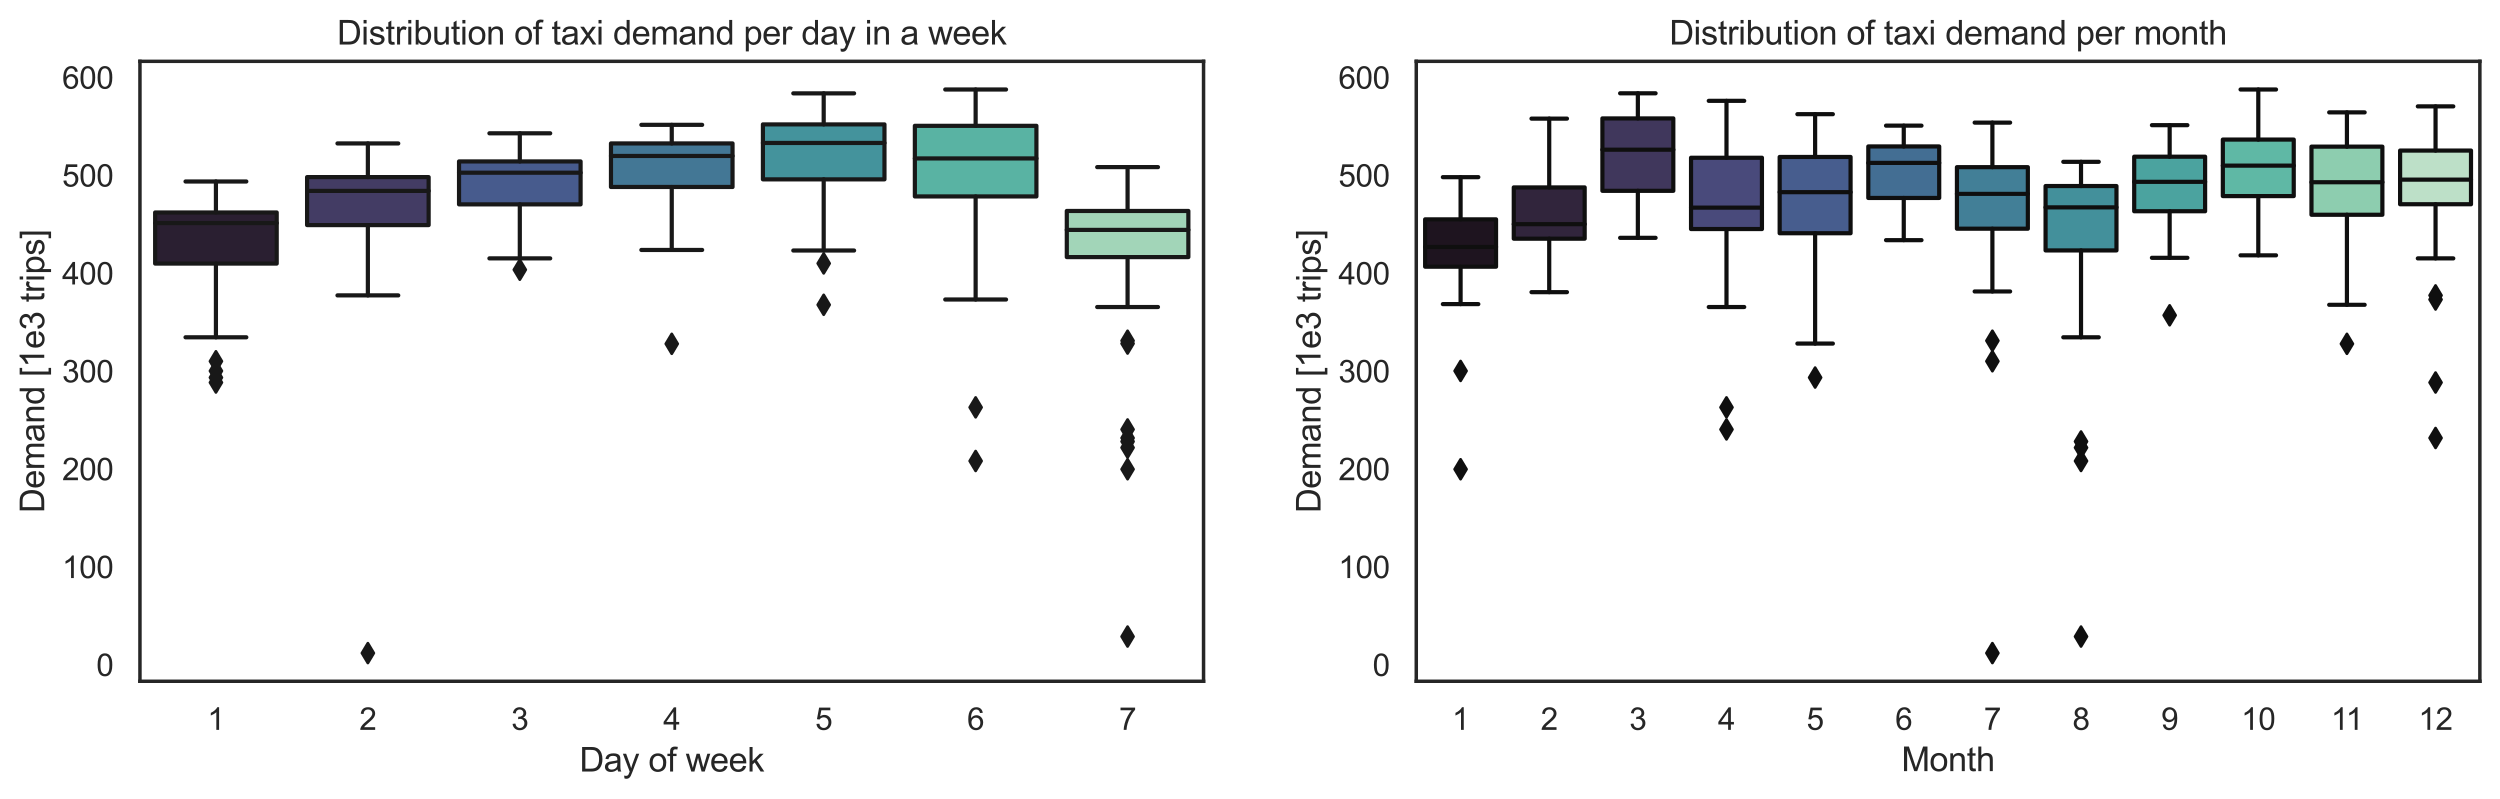 <?xml version="1.0" encoding="utf-8" standalone="no"?>
<!DOCTYPE svg PUBLIC "-//W3C//DTD SVG 1.1//EN"
  "http://www.w3.org/Graphics/SVG/1.1/DTD/svg11.dtd">
<svg xmlns:xlink="http://www.w3.org/1999/xlink" width="894.261pt" height="285.717pt" viewBox="0 0 894.261 285.717" xmlns="http://www.w3.org/2000/svg" version="1.1">
 <defs>
  <style type="text/css">*{stroke-linejoin: round; stroke-linecap: butt}</style>
 </defs>
 <g id="figure_1">
  <g id="patch_1">
   <path d="M 0 285.717 
L 894.261 285.717 
L 894.261 0 
L 0 0 
z
" style="fill: #ffffff"/>
  </g>
  <g id="axes_1">
   <g id="patch_2">
    <path d="M 50.061 243.696 
L 430.516 243.696 
L 430.516 21.936 
L 50.061 21.936 
z
" style="fill: #ffffff"/>
   </g>
   <g id="matplotlib.axis_1">
    <g id="xtick_1">
     <g id="text_1">
      <!-- 1 -->
      <g style="fill: #262626" transform="translate(74.178 261.069) scale(0.11 -0.11)">
       <defs>
        <path id="ArialMT-31" d="M 2384 0 
L 1822 0 
L 1822 3584 
Q 1619 3391 1289 3197 
Q 959 3003 697 2906 
L 697 3450 
Q 1169 3672 1522 3987 
Q 1875 4303 2022 4600 
L 2384 4600 
L 2384 0 
z
" transform="scale(0.016)"/>
       </defs>
       <use xlink:href="#ArialMT-31"/>
      </g>
     </g>
    </g>
    <g id="xtick_2">
     <g id="text_2">
      <!-- 2 -->
      <g style="fill: #262626" transform="translate(128.529 261.069) scale(0.11 -0.11)">
       <defs>
        <path id="ArialMT-32" d="M 3222 541 
L 3222 0 
L 194 0 
Q 188 203 259 391 
Q 375 700 629 1000 
Q 884 1300 1366 1694 
Q 2113 2306 2375 2664 
Q 2638 3022 2638 3341 
Q 2638 3675 2398 3904 
Q 2159 4134 1775 4134 
Q 1369 4134 1125 3890 
Q 881 3647 878 3216 
L 300 3275 
Q 359 3922 746 4261 
Q 1134 4600 1788 4600 
Q 2447 4600 2831 4234 
Q 3216 3869 3216 3328 
Q 3216 3053 3103 2787 
Q 2991 2522 2730 2228 
Q 2469 1934 1863 1422 
Q 1356 997 1212 845 
Q 1069 694 975 541 
L 3222 541 
z
" transform="scale(0.016)"/>
       </defs>
       <use xlink:href="#ArialMT-32"/>
      </g>
     </g>
    </g>
    <g id="xtick_3">
     <g id="text_3">
      <!-- 3 -->
      <g style="fill: #262626" transform="translate(182.879 261.069) scale(0.11 -0.11)">
       <defs>
        <path id="ArialMT-33" d="M 269 1209 
L 831 1284 
Q 928 806 1161 595 
Q 1394 384 1728 384 
Q 2125 384 2398 659 
Q 2672 934 2672 1341 
Q 2672 1728 2419 1979 
Q 2166 2231 1775 2231 
Q 1616 2231 1378 2169 
L 1441 2663 
Q 1497 2656 1531 2656 
Q 1891 2656 2178 2843 
Q 2466 3031 2466 3422 
Q 2466 3731 2256 3934 
Q 2047 4138 1716 4138 
Q 1388 4138 1169 3931 
Q 950 3725 888 3313 
L 325 3413 
Q 428 3978 793 4289 
Q 1159 4600 1703 4600 
Q 2078 4600 2393 4439 
Q 2709 4278 2876 4000 
Q 3044 3722 3044 3409 
Q 3044 3113 2884 2869 
Q 2725 2625 2413 2481 
Q 2819 2388 3044 2092 
Q 3269 1797 3269 1353 
Q 3269 753 2831 336 
Q 2394 -81 1725 -81 
Q 1122 -81 723 278 
Q 325 638 269 1209 
z
" transform="scale(0.016)"/>
       </defs>
       <use xlink:href="#ArialMT-33"/>
      </g>
     </g>
    </g>
    <g id="xtick_4">
     <g id="text_4">
      <!-- 4 -->
      <g style="fill: #262626" transform="translate(237.23 261.069) scale(0.11 -0.11)">
       <defs>
        <path id="ArialMT-34" d="M 2069 0 
L 2069 1097 
L 81 1097 
L 81 1613 
L 2172 4581 
L 2631 4581 
L 2631 1613 
L 3250 1613 
L 3250 1097 
L 2631 1097 
L 2631 0 
L 2069 0 
z
M 2069 1613 
L 2069 3678 
L 634 1613 
L 2069 1613 
z
" transform="scale(0.016)"/>
       </defs>
       <use xlink:href="#ArialMT-34"/>
      </g>
     </g>
    </g>
    <g id="xtick_5">
     <g id="text_5">
      <!-- 5 -->
      <g style="fill: #262626" transform="translate(291.58 261.069) scale(0.11 -0.11)">
       <defs>
        <path id="ArialMT-35" d="M 266 1200 
L 856 1250 
Q 922 819 1161 601 
Q 1400 384 1738 384 
Q 2144 384 2425 690 
Q 2706 997 2706 1503 
Q 2706 1984 2436 2262 
Q 2166 2541 1728 2541 
Q 1456 2541 1237 2417 
Q 1019 2294 894 2097 
L 366 2166 
L 809 4519 
L 3088 4519 
L 3088 3981 
L 1259 3981 
L 1013 2750 
Q 1425 3038 1878 3038 
Q 2478 3038 2890 2622 
Q 3303 2206 3303 1553 
Q 3303 931 2941 478 
Q 2500 -78 1738 -78 
Q 1113 -78 717 272 
Q 322 622 266 1200 
z
" transform="scale(0.016)"/>
       </defs>
       <use xlink:href="#ArialMT-35"/>
      </g>
     </g>
    </g>
    <g id="xtick_6">
     <g id="text_6">
      <!-- 6 -->
      <g style="fill: #262626" transform="translate(345.931 261.069) scale(0.11 -0.11)">
       <defs>
        <path id="ArialMT-36" d="M 3184 3459 
L 2625 3416 
Q 2550 3747 2413 3897 
Q 2184 4138 1850 4138 
Q 1581 4138 1378 3988 
Q 1113 3794 959 3422 
Q 806 3050 800 2363 
Q 1003 2672 1297 2822 
Q 1591 2972 1913 2972 
Q 2475 2972 2870 2558 
Q 3266 2144 3266 1488 
Q 3266 1056 3080 686 
Q 2894 316 2569 119 
Q 2244 -78 1831 -78 
Q 1128 -78 684 439 
Q 241 956 241 2144 
Q 241 3472 731 4075 
Q 1159 4600 1884 4600 
Q 2425 4600 2770 4297 
Q 3116 3994 3184 3459 
z
M 888 1484 
Q 888 1194 1011 928 
Q 1134 663 1356 523 
Q 1578 384 1822 384 
Q 2178 384 2434 671 
Q 2691 959 2691 1453 
Q 2691 1928 2437 2201 
Q 2184 2475 1800 2475 
Q 1419 2475 1153 2201 
Q 888 1928 888 1484 
z
" transform="scale(0.016)"/>
       </defs>
       <use xlink:href="#ArialMT-36"/>
      </g>
     </g>
    </g>
    <g id="xtick_7">
     <g id="text_7">
      <!-- 7 -->
      <g style="fill: #262626" transform="translate(400.282 261.069) scale(0.11 -0.11)">
       <defs>
        <path id="ArialMT-37" d="M 303 3981 
L 303 4522 
L 3269 4522 
L 3269 4084 
Q 2831 3619 2401 2847 
Q 1972 2075 1738 1259 
Q 1569 684 1522 0 
L 944 0 
Q 953 541 1156 1306 
Q 1359 2072 1739 2783 
Q 2119 3494 2547 3981 
L 303 3981 
z
" transform="scale(0.016)"/>
       </defs>
       <use xlink:href="#ArialMT-37"/>
      </g>
     </g>
    </g>
    <g id="text_8">
     <!-- Day of week -->
     <g style="fill: #262626" transform="translate(207.275 275.991) scale(0.12 -0.12)">
      <defs>
       <path id="ArialMT-44" d="M 494 0 
L 494 4581 
L 2072 4581 
Q 2606 4581 2888 4516 
Q 3281 4425 3559 4188 
Q 3922 3881 4101 3404 
Q 4281 2928 4281 2316 
Q 4281 1794 4159 1391 
Q 4038 988 3847 723 
Q 3656 459 3429 307 
Q 3203 156 2883 78 
Q 2563 0 2147 0 
L 494 0 
z
M 1100 541 
L 2078 541 
Q 2531 541 2789 625 
Q 3047 709 3200 863 
Q 3416 1078 3536 1442 
Q 3656 1806 3656 2325 
Q 3656 3044 3420 3430 
Q 3184 3816 2847 3947 
Q 2603 4041 2063 4041 
L 1100 4041 
L 1100 541 
z
" transform="scale(0.016)"/>
       <path id="ArialMT-61" d="M 2588 409 
Q 2275 144 1986 34 
Q 1697 -75 1366 -75 
Q 819 -75 525 192 
Q 231 459 231 875 
Q 231 1119 342 1320 
Q 453 1522 633 1644 
Q 813 1766 1038 1828 
Q 1203 1872 1538 1913 
Q 2219 1994 2541 2106 
Q 2544 2222 2544 2253 
Q 2544 2597 2384 2738 
Q 2169 2928 1744 2928 
Q 1347 2928 1158 2789 
Q 969 2650 878 2297 
L 328 2372 
Q 403 2725 575 2942 
Q 747 3159 1072 3276 
Q 1397 3394 1825 3394 
Q 2250 3394 2515 3294 
Q 2781 3194 2906 3042 
Q 3031 2891 3081 2659 
Q 3109 2516 3109 2141 
L 3109 1391 
Q 3109 606 3145 398 
Q 3181 191 3288 0 
L 2700 0 
Q 2613 175 2588 409 
z
M 2541 1666 
Q 2234 1541 1622 1453 
Q 1275 1403 1131 1340 
Q 988 1278 909 1158 
Q 831 1038 831 891 
Q 831 666 1001 516 
Q 1172 366 1500 366 
Q 1825 366 2078 508 
Q 2331 650 2450 897 
Q 2541 1088 2541 1459 
L 2541 1666 
z
" transform="scale(0.016)"/>
       <path id="ArialMT-79" d="M 397 -1278 
L 334 -750 
Q 519 -800 656 -800 
Q 844 -800 956 -737 
Q 1069 -675 1141 -563 
Q 1194 -478 1313 -144 
Q 1328 -97 1363 -6 
L 103 3319 
L 709 3319 
L 1400 1397 
Q 1534 1031 1641 628 
Q 1738 1016 1872 1384 
L 2581 3319 
L 3144 3319 
L 1881 -56 
Q 1678 -603 1566 -809 
Q 1416 -1088 1222 -1217 
Q 1028 -1347 759 -1347 
Q 597 -1347 397 -1278 
z
" transform="scale(0.016)"/>
       <path id="ArialMT-20" transform="scale(0.016)"/>
       <path id="ArialMT-6f" d="M 213 1659 
Q 213 2581 725 3025 
Q 1153 3394 1769 3394 
Q 2453 3394 2887 2945 
Q 3322 2497 3322 1706 
Q 3322 1066 3130 698 
Q 2938 331 2570 128 
Q 2203 -75 1769 -75 
Q 1072 -75 642 372 
Q 213 819 213 1659 
z
M 791 1659 
Q 791 1022 1069 705 
Q 1347 388 1769 388 
Q 2188 388 2466 706 
Q 2744 1025 2744 1678 
Q 2744 2294 2464 2611 
Q 2184 2928 1769 2928 
Q 1347 2928 1069 2612 
Q 791 2297 791 1659 
z
" transform="scale(0.016)"/>
       <path id="ArialMT-66" d="M 556 0 
L 556 2881 
L 59 2881 
L 59 3319 
L 556 3319 
L 556 3672 
Q 556 4006 616 4169 
Q 697 4388 901 4523 
Q 1106 4659 1475 4659 
Q 1713 4659 2000 4603 
L 1916 4113 
Q 1741 4144 1584 4144 
Q 1328 4144 1222 4034 
Q 1116 3925 1116 3625 
L 1116 3319 
L 1763 3319 
L 1763 2881 
L 1116 2881 
L 1116 0 
L 556 0 
z
" transform="scale(0.016)"/>
       <path id="ArialMT-77" d="M 1034 0 
L 19 3319 
L 600 3319 
L 1128 1403 
L 1325 691 
Q 1338 744 1497 1375 
L 2025 3319 
L 2603 3319 
L 3100 1394 
L 3266 759 
L 3456 1400 
L 4025 3319 
L 4572 3319 
L 3534 0 
L 2950 0 
L 2422 1988 
L 2294 2553 
L 1622 0 
L 1034 0 
z
" transform="scale(0.016)"/>
       <path id="ArialMT-65" d="M 2694 1069 
L 3275 997 
Q 3138 488 2766 206 
Q 2394 -75 1816 -75 
Q 1088 -75 661 373 
Q 234 822 234 1631 
Q 234 2469 665 2931 
Q 1097 3394 1784 3394 
Q 2450 3394 2872 2941 
Q 3294 2488 3294 1666 
Q 3294 1616 3291 1516 
L 816 1516 
Q 847 969 1125 678 
Q 1403 388 1819 388 
Q 2128 388 2347 550 
Q 2566 713 2694 1069 
z
M 847 1978 
L 2700 1978 
Q 2663 2397 2488 2606 
Q 2219 2931 1791 2931 
Q 1403 2931 1139 2672 
Q 875 2413 847 1978 
z
" transform="scale(0.016)"/>
       <path id="ArialMT-6b" d="M 425 0 
L 425 4581 
L 988 4581 
L 988 1969 
L 2319 3319 
L 3047 3319 
L 1778 2088 
L 3175 0 
L 2481 0 
L 1384 1697 
L 988 1316 
L 988 0 
L 425 0 
z
" transform="scale(0.016)"/>
      </defs>
      <use xlink:href="#ArialMT-44"/>
      <use xlink:href="#ArialMT-61" x="72.217"/>
      <use xlink:href="#ArialMT-79" x="127.832"/>
      <use xlink:href="#ArialMT-20" x="177.832"/>
      <use xlink:href="#ArialMT-6f" x="205.615"/>
      <use xlink:href="#ArialMT-66" x="261.23"/>
      <use xlink:href="#ArialMT-20" x="289.014"/>
      <use xlink:href="#ArialMT-77" x="316.797"/>
      <use xlink:href="#ArialMT-65" x="389.014"/>
      <use xlink:href="#ArialMT-65" x="444.629"/>
      <use xlink:href="#ArialMT-6b" x="500.244"/>
     </g>
    </g>
   </g>
   <g id="matplotlib.axis_2">
    <g id="ytick_1">
     <g id="text_9">
      <!-- 0 -->
      <g style="fill: #262626" transform="translate(34.444 241.8) scale(0.11 -0.11)">
       <defs>
        <path id="ArialMT-30" d="M 266 2259 
Q 266 3072 433 3567 
Q 600 4063 929 4331 
Q 1259 4600 1759 4600 
Q 2128 4600 2406 4451 
Q 2684 4303 2865 4023 
Q 3047 3744 3150 3342 
Q 3253 2941 3253 2259 
Q 3253 1453 3087 958 
Q 2922 463 2592 192 
Q 2263 -78 1759 -78 
Q 1097 -78 719 397 
Q 266 969 266 2259 
z
M 844 2259 
Q 844 1131 1108 757 
Q 1372 384 1759 384 
Q 2147 384 2411 759 
Q 2675 1134 2675 2259 
Q 2675 3391 2411 3762 
Q 2147 4134 1753 4134 
Q 1366 4134 1134 3806 
Q 844 3388 844 2259 
z
" transform="scale(0.016)"/>
       </defs>
       <use xlink:href="#ArialMT-30"/>
      </g>
     </g>
    </g>
    <g id="ytick_2">
     <g id="text_10">
      <!-- 100 -->
      <g style="fill: #262626" transform="translate(22.21 206.787) scale(0.11 -0.11)">
       <use xlink:href="#ArialMT-31"/>
       <use xlink:href="#ArialMT-30" x="55.615"/>
       <use xlink:href="#ArialMT-30" x="111.23"/>
      </g>
     </g>
    </g>
    <g id="ytick_3">
     <g id="text_11">
      <!-- 200 -->
      <g style="fill: #262626" transform="translate(22.21 171.774) scale(0.11 -0.11)">
       <use xlink:href="#ArialMT-32"/>
       <use xlink:href="#ArialMT-30" x="55.615"/>
       <use xlink:href="#ArialMT-30" x="111.23"/>
      </g>
     </g>
    </g>
    <g id="ytick_4">
     <g id="text_12">
      <!-- 300 -->
      <g style="fill: #262626" transform="translate(22.21 136.761) scale(0.11 -0.11)">
       <use xlink:href="#ArialMT-33"/>
       <use xlink:href="#ArialMT-30" x="55.615"/>
       <use xlink:href="#ArialMT-30" x="111.23"/>
      </g>
     </g>
    </g>
    <g id="ytick_5">
     <g id="text_13">
      <!-- 400 -->
      <g style="fill: #262626" transform="translate(22.21 101.748) scale(0.11 -0.11)">
       <use xlink:href="#ArialMT-34"/>
       <use xlink:href="#ArialMT-30" x="55.615"/>
       <use xlink:href="#ArialMT-30" x="111.23"/>
      </g>
     </g>
    </g>
    <g id="ytick_6">
     <g id="text_14">
      <!-- 500 -->
      <g style="fill: #262626" transform="translate(22.21 66.735) scale(0.11 -0.11)">
       <use xlink:href="#ArialMT-35"/>
       <use xlink:href="#ArialMT-30" x="55.615"/>
       <use xlink:href="#ArialMT-30" x="111.23"/>
      </g>
     </g>
    </g>
    <g id="ytick_7">
     <g id="text_15">
      <!-- 600 -->
      <g style="fill: #262626" transform="translate(22.21 31.722) scale(0.11 -0.11)">
       <use xlink:href="#ArialMT-36"/>
       <use xlink:href="#ArialMT-30" x="55.615"/>
       <use xlink:href="#ArialMT-30" x="111.23"/>
      </g>
     </g>
    </g>
    <g id="text_16">
     <!-- Demand [1e3 trips] -->
     <g style="fill: #262626" transform="translate(15.825 183.504) rotate(-90) scale(0.12 -0.12)">
      <defs>
       <path id="ArialMT-6d" d="M 422 0 
L 422 3319 
L 925 3319 
L 925 2853 
Q 1081 3097 1340 3245 
Q 1600 3394 1931 3394 
Q 2300 3394 2536 3241 
Q 2772 3088 2869 2813 
Q 3263 3394 3894 3394 
Q 4388 3394 4653 3120 
Q 4919 2847 4919 2278 
L 4919 0 
L 4359 0 
L 4359 2091 
Q 4359 2428 4304 2576 
Q 4250 2725 4106 2815 
Q 3963 2906 3769 2906 
Q 3419 2906 3187 2673 
Q 2956 2441 2956 1928 
L 2956 0 
L 2394 0 
L 2394 2156 
Q 2394 2531 2256 2718 
Q 2119 2906 1806 2906 
Q 1569 2906 1367 2781 
Q 1166 2656 1075 2415 
Q 984 2175 984 1722 
L 984 0 
L 422 0 
z
" transform="scale(0.016)"/>
       <path id="ArialMT-6e" d="M 422 0 
L 422 3319 
L 928 3319 
L 928 2847 
Q 1294 3394 1984 3394 
Q 2284 3394 2536 3286 
Q 2788 3178 2913 3003 
Q 3038 2828 3088 2588 
Q 3119 2431 3119 2041 
L 3119 0 
L 2556 0 
L 2556 2019 
Q 2556 2363 2490 2533 
Q 2425 2703 2258 2804 
Q 2091 2906 1866 2906 
Q 1506 2906 1245 2678 
Q 984 2450 984 1813 
L 984 0 
L 422 0 
z
" transform="scale(0.016)"/>
       <path id="ArialMT-64" d="M 2575 0 
L 2575 419 
Q 2259 -75 1647 -75 
Q 1250 -75 917 144 
Q 584 363 401 755 
Q 219 1147 219 1656 
Q 219 2153 384 2558 
Q 550 2963 881 3178 
Q 1213 3394 1622 3394 
Q 1922 3394 2156 3267 
Q 2391 3141 2538 2938 
L 2538 4581 
L 3097 4581 
L 3097 0 
L 2575 0 
z
M 797 1656 
Q 797 1019 1065 703 
Q 1334 388 1700 388 
Q 2069 388 2326 689 
Q 2584 991 2584 1609 
Q 2584 2291 2321 2609 
Q 2059 2928 1675 2928 
Q 1300 2928 1048 2622 
Q 797 2316 797 1656 
z
" transform="scale(0.016)"/>
       <path id="ArialMT-5b" d="M 434 -1272 
L 434 4581 
L 1675 4581 
L 1675 4116 
L 997 4116 
L 997 -806 
L 1675 -806 
L 1675 -1272 
L 434 -1272 
z
" transform="scale(0.016)"/>
       <path id="ArialMT-74" d="M 1650 503 
L 1731 6 
Q 1494 -44 1306 -44 
Q 1000 -44 831 53 
Q 663 150 594 308 
Q 525 466 525 972 
L 525 2881 
L 113 2881 
L 113 3319 
L 525 3319 
L 525 4141 
L 1084 4478 
L 1084 3319 
L 1650 3319 
L 1650 2881 
L 1084 2881 
L 1084 941 
Q 1084 700 1114 631 
Q 1144 563 1211 522 
Q 1278 481 1403 481 
Q 1497 481 1650 503 
z
" transform="scale(0.016)"/>
       <path id="ArialMT-72" d="M 416 0 
L 416 3319 
L 922 3319 
L 922 2816 
Q 1116 3169 1280 3281 
Q 1444 3394 1641 3394 
Q 1925 3394 2219 3213 
L 2025 2691 
Q 1819 2813 1613 2813 
Q 1428 2813 1281 2702 
Q 1134 2591 1072 2394 
Q 978 2094 978 1738 
L 978 0 
L 416 0 
z
" transform="scale(0.016)"/>
       <path id="ArialMT-69" d="M 425 3934 
L 425 4581 
L 988 4581 
L 988 3934 
L 425 3934 
z
M 425 0 
L 425 3319 
L 988 3319 
L 988 0 
L 425 0 
z
" transform="scale(0.016)"/>
       <path id="ArialMT-70" d="M 422 -1272 
L 422 3319 
L 934 3319 
L 934 2888 
Q 1116 3141 1344 3267 
Q 1572 3394 1897 3394 
Q 2322 3394 2647 3175 
Q 2972 2956 3137 2557 
Q 3303 2159 3303 1684 
Q 3303 1175 3120 767 
Q 2938 359 2589 142 
Q 2241 -75 1856 -75 
Q 1575 -75 1351 44 
Q 1128 163 984 344 
L 984 -1272 
L 422 -1272 
z
M 931 1641 
Q 931 1000 1190 694 
Q 1450 388 1819 388 
Q 2194 388 2461 705 
Q 2728 1022 2728 1688 
Q 2728 2322 2467 2637 
Q 2206 2953 1844 2953 
Q 1484 2953 1207 2617 
Q 931 2281 931 1641 
z
" transform="scale(0.016)"/>
       <path id="ArialMT-73" d="M 197 991 
L 753 1078 
Q 800 744 1014 566 
Q 1228 388 1613 388 
Q 2000 388 2187 545 
Q 2375 703 2375 916 
Q 2375 1106 2209 1216 
Q 2094 1291 1634 1406 
Q 1016 1563 777 1677 
Q 538 1791 414 1992 
Q 291 2194 291 2438 
Q 291 2659 392 2848 
Q 494 3038 669 3163 
Q 800 3259 1026 3326 
Q 1253 3394 1513 3394 
Q 1903 3394 2198 3281 
Q 2494 3169 2634 2976 
Q 2775 2784 2828 2463 
L 2278 2388 
Q 2241 2644 2061 2787 
Q 1881 2931 1553 2931 
Q 1166 2931 1000 2803 
Q 834 2675 834 2503 
Q 834 2394 903 2306 
Q 972 2216 1119 2156 
Q 1203 2125 1616 2013 
Q 2213 1853 2448 1751 
Q 2684 1650 2818 1456 
Q 2953 1263 2953 975 
Q 2953 694 2789 445 
Q 2625 197 2315 61 
Q 2006 -75 1616 -75 
Q 969 -75 630 194 
Q 291 463 197 991 
z
" transform="scale(0.016)"/>
       <path id="ArialMT-5d" d="M 1363 -1272 
L 122 -1272 
L 122 -806 
L 800 -806 
L 800 4116 
L 122 4116 
L 122 4581 
L 1363 4581 
L 1363 -1272 
z
" transform="scale(0.016)"/>
      </defs>
      <use xlink:href="#ArialMT-44"/>
      <use xlink:href="#ArialMT-65" x="72.217"/>
      <use xlink:href="#ArialMT-6d" x="127.832"/>
      <use xlink:href="#ArialMT-61" x="211.133"/>
      <use xlink:href="#ArialMT-6e" x="266.748"/>
      <use xlink:href="#ArialMT-64" x="322.363"/>
      <use xlink:href="#ArialMT-20" x="377.979"/>
      <use xlink:href="#ArialMT-5b" x="405.762"/>
      <use xlink:href="#ArialMT-31" x="433.545"/>
      <use xlink:href="#ArialMT-65" x="489.16"/>
      <use xlink:href="#ArialMT-33" x="544.775"/>
      <use xlink:href="#ArialMT-20" x="600.391"/>
      <use xlink:href="#ArialMT-74" x="628.174"/>
      <use xlink:href="#ArialMT-72" x="655.957"/>
      <use xlink:href="#ArialMT-69" x="689.258"/>
      <use xlink:href="#ArialMT-70" x="711.475"/>
      <use xlink:href="#ArialMT-73" x="767.09"/>
      <use xlink:href="#ArialMT-5d" x="817.09"/>
     </g>
    </g>
   </g>
   <g id="patch_3">
    <path d="M 55.496 94.278 
L 98.977 94.278 
L 98.977 76.006 
L 55.496 76.006 
L 55.496 94.278 
z
" clip-path="url(#p0226391048)" style="fill: #2a1f31; stroke: #181818; stroke-width: 1.5; stroke-linejoin: miter"/>
   </g>
   <g id="patch_4">
    <path d="M 109.847 80.508 
L 153.327 80.508 
L 153.327 63.358 
L 109.847 63.358 
L 109.847 80.508 
z
" clip-path="url(#p0226391048)" style="fill: #433c64; stroke: #181818; stroke-width: 1.5; stroke-linejoin: miter"/>
   </g>
   <g id="patch_5">
    <path d="M 164.197 73.1 
L 207.678 73.1 
L 207.678 57.746 
L 164.197 57.746 
L 164.197 73.1 
z
" clip-path="url(#p0226391048)" style="fill: #475b8d; stroke: #181818; stroke-width: 1.5; stroke-linejoin: miter"/>
   </g>
   <g id="patch_6">
    <path d="M 218.548 66.889 
L 262.029 66.889 
L 262.029 51.307 
L 218.548 51.307 
L 218.548 66.889 
z
" clip-path="url(#p0226391048)" style="fill: #437795; stroke: #181818; stroke-width: 1.5; stroke-linejoin: miter"/>
   </g>
   <g id="patch_7">
    <path d="M 272.899 64.149 
L 316.379 64.149 
L 316.379 44.498 
L 272.899 44.498 
L 272.899 64.149 
z
" clip-path="url(#p0226391048)" style="fill: #44939c; stroke: #181818; stroke-width: 1.5; stroke-linejoin: miter"/>
   </g>
   <g id="patch_8">
    <path d="M 327.249 70.27 
L 370.73 70.27 
L 370.73 45.005 
L 327.249 45.005 
L 327.249 70.27 
z
" clip-path="url(#p0226391048)" style="fill: #59b3a3; stroke: #181818; stroke-width: 1.5; stroke-linejoin: miter"/>
   </g>
   <g id="patch_9">
    <path d="M 381.6 91.958 
L 425.081 91.958 
L 425.081 75.459 
L 381.6 75.459 
L 381.6 91.958 
z
" clip-path="url(#p0226391048)" style="fill: #a2d5b8; stroke: #181818; stroke-width: 1.5; stroke-linejoin: miter"/>
   </g>
   <g id="line2d_1">
    <path d="M 77.236 94.278 
L 77.236 120.651 
" clip-path="url(#p0226391048)" style="fill: none; stroke: #181818; stroke-width: 1.5; stroke-linecap: round"/>
   </g>
   <g id="line2d_2">
    <path d="M 77.236 76.006 
L 77.236 64.922 
" clip-path="url(#p0226391048)" style="fill: none; stroke: #181818; stroke-width: 1.5; stroke-linecap: round"/>
   </g>
   <g id="line2d_3">
    <path d="M 66.366 120.651 
L 88.107 120.651 
" clip-path="url(#p0226391048)" style="fill: none; stroke: #181818; stroke-width: 1.5; stroke-linecap: round"/>
   </g>
   <g id="line2d_4">
    <path d="M 66.366 64.922 
L 88.107 64.922 
" clip-path="url(#p0226391048)" style="fill: none; stroke: #181818; stroke-width: 1.5; stroke-linecap: round"/>
   </g>
   <g id="line2d_5">
    <defs>
     <path id="m5050e2b756" d="M -0 3.536 
L 2.121 0 
L -0 -3.536 
L -2.121 -0 
z
" style="stroke: #181818; stroke-linejoin: miter"/>
    </defs>
    <g clip-path="url(#p0226391048)">
     <use xlink:href="#m5050e2b756" x="77.236" y="129.225" style="fill: #181818; stroke: #181818; stroke-linejoin: miter"/>
     <use xlink:href="#m5050e2b756" x="77.236" y="136.825" style="fill: #181818; stroke: #181818; stroke-linejoin: miter"/>
     <use xlink:href="#m5050e2b756" x="77.236" y="132.69" style="fill: #181818; stroke: #181818; stroke-linejoin: miter"/>
     <use xlink:href="#m5050e2b756" x="77.236" y="135.052" style="fill: #181818; stroke: #181818; stroke-linejoin: miter"/>
    </g>
   </g>
   <g id="line2d_6">
    <path d="M 131.587 80.508 
L 131.587 105.664 
" clip-path="url(#p0226391048)" style="fill: none; stroke: #181818; stroke-width: 1.5; stroke-linecap: round"/>
   </g>
   <g id="line2d_7">
    <path d="M 131.587 63.358 
L 131.587 51.31 
" clip-path="url(#p0226391048)" style="fill: none; stroke: #181818; stroke-width: 1.5; stroke-linecap: round"/>
   </g>
   <g id="line2d_8">
    <path d="M 120.717 105.664 
L 142.457 105.664 
" clip-path="url(#p0226391048)" style="fill: none; stroke: #181818; stroke-width: 1.5; stroke-linecap: round"/>
   </g>
   <g id="line2d_9">
    <path d="M 120.717 51.31 
L 142.457 51.31 
" clip-path="url(#p0226391048)" style="fill: none; stroke: #181818; stroke-width: 1.5; stroke-linecap: round"/>
   </g>
   <g id="line2d_10">
    <g clip-path="url(#p0226391048)">
     <use xlink:href="#m5050e2b756" x="131.587" y="233.616" style="fill: #181818; stroke: #181818; stroke-linejoin: miter"/>
    </g>
   </g>
   <g id="line2d_11">
    <path d="M 185.938 73.1 
L 185.938 92.426 
" clip-path="url(#p0226391048)" style="fill: none; stroke: #181818; stroke-width: 1.5; stroke-linecap: round"/>
   </g>
   <g id="line2d_12">
    <path d="M 185.938 57.746 
L 185.938 47.683 
" clip-path="url(#p0226391048)" style="fill: none; stroke: #181818; stroke-width: 1.5; stroke-linecap: round"/>
   </g>
   <g id="line2d_13">
    <path d="M 175.068 92.426 
L 196.808 92.426 
" clip-path="url(#p0226391048)" style="fill: none; stroke: #181818; stroke-width: 1.5; stroke-linecap: round"/>
   </g>
   <g id="line2d_14">
    <path d="M 175.068 47.683 
L 196.808 47.683 
" clip-path="url(#p0226391048)" style="fill: none; stroke: #181818; stroke-width: 1.5; stroke-linecap: round"/>
   </g>
   <g id="line2d_15">
    <g clip-path="url(#p0226391048)">
     <use xlink:href="#m5050e2b756" x="185.938" y="96.483" style="fill: #181818; stroke: #181818; stroke-linejoin: miter"/>
    </g>
   </g>
   <g id="line2d_16">
    <path d="M 240.288 66.889 
L 240.288 89.41 
" clip-path="url(#p0226391048)" style="fill: none; stroke: #181818; stroke-width: 1.5; stroke-linecap: round"/>
   </g>
   <g id="line2d_17">
    <path d="M 240.288 51.307 
L 240.288 44.659 
" clip-path="url(#p0226391048)" style="fill: none; stroke: #181818; stroke-width: 1.5; stroke-linecap: round"/>
   </g>
   <g id="line2d_18">
    <path d="M 229.418 89.41 
L 251.158 89.41 
" clip-path="url(#p0226391048)" style="fill: none; stroke: #181818; stroke-width: 1.5; stroke-linecap: round"/>
   </g>
   <g id="line2d_19">
    <path d="M 229.418 44.659 
L 251.158 44.659 
" clip-path="url(#p0226391048)" style="fill: none; stroke: #181818; stroke-width: 1.5; stroke-linecap: round"/>
   </g>
   <g id="line2d_20">
    <g clip-path="url(#p0226391048)">
     <use xlink:href="#m5050e2b756" x="240.288" y="122.988" style="fill: #181818; stroke: #181818; stroke-linejoin: miter"/>
    </g>
   </g>
   <g id="line2d_21">
    <path d="M 294.639 64.149 
L 294.639 89.61 
" clip-path="url(#p0226391048)" style="fill: none; stroke: #181818; stroke-width: 1.5; stroke-linecap: round"/>
   </g>
   <g id="line2d_22">
    <path d="M 294.639 44.498 
L 294.639 33.391 
" clip-path="url(#p0226391048)" style="fill: none; stroke: #181818; stroke-width: 1.5; stroke-linecap: round"/>
   </g>
   <g id="line2d_23">
    <path d="M 283.769 89.61 
L 305.509 89.61 
" clip-path="url(#p0226391048)" style="fill: none; stroke: #181818; stroke-width: 1.5; stroke-linecap: round"/>
   </g>
   <g id="line2d_24">
    <path d="M 283.769 33.391 
L 305.509 33.391 
" clip-path="url(#p0226391048)" style="fill: none; stroke: #181818; stroke-width: 1.5; stroke-linecap: round"/>
   </g>
   <g id="line2d_25">
    <g clip-path="url(#p0226391048)">
     <use xlink:href="#m5050e2b756" x="294.639" y="109.028" style="fill: #181818; stroke: #181818; stroke-linejoin: miter"/>
     <use xlink:href="#m5050e2b756" x="294.639" y="94.225" style="fill: #181818; stroke: #181818; stroke-linejoin: miter"/>
    </g>
   </g>
   <g id="line2d_26">
    <path d="M 348.99 70.27 
L 348.99 107.136 
" clip-path="url(#p0226391048)" style="fill: none; stroke: #181818; stroke-width: 1.5; stroke-linecap: round"/>
   </g>
   <g id="line2d_27">
    <path d="M 348.99 45.005 
L 348.99 32.016 
" clip-path="url(#p0226391048)" style="fill: none; stroke: #181818; stroke-width: 1.5; stroke-linecap: round"/>
   </g>
   <g id="line2d_28">
    <path d="M 338.12 107.136 
L 359.86 107.136 
" clip-path="url(#p0226391048)" style="fill: none; stroke: #181818; stroke-width: 1.5; stroke-linecap: round"/>
   </g>
   <g id="line2d_29">
    <path d="M 338.12 32.016 
L 359.86 32.016 
" clip-path="url(#p0226391048)" style="fill: none; stroke: #181818; stroke-width: 1.5; stroke-linecap: round"/>
   </g>
   <g id="line2d_30">
    <g clip-path="url(#p0226391048)">
     <use xlink:href="#m5050e2b756" x="348.99" y="145.715" style="fill: #181818; stroke: #181818; stroke-linejoin: miter"/>
     <use xlink:href="#m5050e2b756" x="348.99" y="164.897" style="fill: #181818; stroke: #181818; stroke-linejoin: miter"/>
    </g>
   </g>
   <g id="line2d_31">
    <path d="M 403.34 91.958 
L 403.34 109.823 
" clip-path="url(#p0226391048)" style="fill: none; stroke: #181818; stroke-width: 1.5; stroke-linecap: round"/>
   </g>
   <g id="line2d_32">
    <path d="M 403.34 75.459 
L 403.34 59.78 
" clip-path="url(#p0226391048)" style="fill: none; stroke: #181818; stroke-width: 1.5; stroke-linecap: round"/>
   </g>
   <g id="line2d_33">
    <path d="M 392.47 109.823 
L 414.21 109.823 
" clip-path="url(#p0226391048)" style="fill: none; stroke: #181818; stroke-width: 1.5; stroke-linecap: round"/>
   </g>
   <g id="line2d_34">
    <path d="M 392.47 59.78 
L 414.21 59.78 
" clip-path="url(#p0226391048)" style="fill: none; stroke: #181818; stroke-width: 1.5; stroke-linecap: round"/>
   </g>
   <g id="line2d_35">
    <g clip-path="url(#p0226391048)">
     <use xlink:href="#m5050e2b756" x="403.34" y="153.61" style="fill: #181818; stroke: #181818; stroke-linejoin: miter"/>
     <use xlink:href="#m5050e2b756" x="403.34" y="121.875" style="fill: #181818; stroke: #181818; stroke-linejoin: miter"/>
     <use xlink:href="#m5050e2b756" x="403.34" y="160.122" style="fill: #181818; stroke: #181818; stroke-linejoin: miter"/>
     <use xlink:href="#m5050e2b756" x="403.34" y="157.923" style="fill: #181818; stroke: #181818; stroke-linejoin: miter"/>
     <use xlink:href="#m5050e2b756" x="403.34" y="227.699" style="fill: #181818; stroke: #181818; stroke-linejoin: miter"/>
     <use xlink:href="#m5050e2b756" x="403.34" y="156.67" style="fill: #181818; stroke: #181818; stroke-linejoin: miter"/>
     <use xlink:href="#m5050e2b756" x="403.34" y="167.852" style="fill: #181818; stroke: #181818; stroke-linejoin: miter"/>
     <use xlink:href="#m5050e2b756" x="403.34" y="122.897" style="fill: #181818; stroke: #181818; stroke-linejoin: miter"/>
    </g>
   </g>
   <g id="line2d_36">
    <path d="M 55.496 79.799 
L 98.977 79.799 
" clip-path="url(#p0226391048)" style="fill: none; stroke: #181818; stroke-width: 1.5; stroke-linecap: round"/>
   </g>
   <g id="line2d_37">
    <path d="M 109.847 68.276 
L 153.327 68.276 
" clip-path="url(#p0226391048)" style="fill: none; stroke: #181818; stroke-width: 1.5; stroke-linecap: round"/>
   </g>
   <g id="line2d_38">
    <path d="M 164.197 61.778 
L 207.678 61.778 
" clip-path="url(#p0226391048)" style="fill: none; stroke: #181818; stroke-width: 1.5; stroke-linecap: round"/>
   </g>
   <g id="line2d_39">
    <path d="M 218.548 55.781 
L 262.029 55.781 
" clip-path="url(#p0226391048)" style="fill: none; stroke: #181818; stroke-width: 1.5; stroke-linecap: round"/>
   </g>
   <g id="line2d_40">
    <path d="M 272.899 51.133 
L 316.379 51.133 
" clip-path="url(#p0226391048)" style="fill: none; stroke: #181818; stroke-width: 1.5; stroke-linecap: round"/>
   </g>
   <g id="line2d_41">
    <path d="M 327.249 56.68 
L 370.73 56.68 
" clip-path="url(#p0226391048)" style="fill: none; stroke: #181818; stroke-width: 1.5; stroke-linecap: round"/>
   </g>
   <g id="line2d_42">
    <path d="M 381.6 82.228 
L 425.081 82.228 
" clip-path="url(#p0226391048)" style="fill: none; stroke: #181818; stroke-width: 1.5; stroke-linecap: round"/>
   </g>
   <g id="patch_10">
    <path d="M 50.061 243.696 
L 50.061 21.936 
" style="fill: none; stroke: #262626; stroke-width: 1.25; stroke-linejoin: miter; stroke-linecap: square"/>
   </g>
   <g id="patch_11">
    <path d="M 430.516 243.696 
L 430.516 21.936 
" style="fill: none; stroke: #262626; stroke-width: 1.25; stroke-linejoin: miter; stroke-linecap: square"/>
   </g>
   <g id="patch_12">
    <path d="M 50.061 243.696 
L 430.516 243.696 
" style="fill: none; stroke: #262626; stroke-width: 1.25; stroke-linejoin: miter; stroke-linecap: square"/>
   </g>
   <g id="patch_13">
    <path d="M 50.061 21.936 
L 430.516 21.936 
" style="fill: none; stroke: #262626; stroke-width: 1.25; stroke-linejoin: miter; stroke-linecap: square"/>
   </g>
   <g id="text_17">
    <!-- Distribution of taxi demand per day in a week -->
    <g style="fill: #262626" transform="translate(120.566 15.936) scale(0.12 -0.12)">
     <defs>
      <path id="ArialMT-62" d="M 941 0 
L 419 0 
L 419 4581 
L 981 4581 
L 981 2947 
Q 1338 3394 1891 3394 
Q 2197 3394 2470 3270 
Q 2744 3147 2920 2923 
Q 3097 2700 3197 2384 
Q 3297 2069 3297 1709 
Q 3297 856 2875 390 
Q 2453 -75 1863 -75 
Q 1275 -75 941 416 
L 941 0 
z
M 934 1684 
Q 934 1088 1097 822 
Q 1363 388 1816 388 
Q 2184 388 2453 708 
Q 2722 1028 2722 1663 
Q 2722 2313 2464 2622 
Q 2206 2931 1841 2931 
Q 1472 2931 1203 2611 
Q 934 2291 934 1684 
z
" transform="scale(0.016)"/>
      <path id="ArialMT-75" d="M 2597 0 
L 2597 488 
Q 2209 -75 1544 -75 
Q 1250 -75 995 37 
Q 741 150 617 320 
Q 494 491 444 738 
Q 409 903 409 1263 
L 409 3319 
L 972 3319 
L 972 1478 
Q 972 1038 1006 884 
Q 1059 663 1231 536 
Q 1403 409 1656 409 
Q 1909 409 2131 539 
Q 2353 669 2445 892 
Q 2538 1116 2538 1541 
L 2538 3319 
L 3100 3319 
L 3100 0 
L 2597 0 
z
" transform="scale(0.016)"/>
      <path id="ArialMT-78" d="M 47 0 
L 1259 1725 
L 138 3319 
L 841 3319 
L 1350 2541 
Q 1494 2319 1581 2169 
Q 1719 2375 1834 2534 
L 2394 3319 
L 3066 3319 
L 1919 1756 
L 3153 0 
L 2463 0 
L 1781 1031 
L 1600 1309 
L 728 0 
L 47 0 
z
" transform="scale(0.016)"/>
     </defs>
     <use xlink:href="#ArialMT-44"/>
     <use xlink:href="#ArialMT-69" x="72.217"/>
     <use xlink:href="#ArialMT-73" x="94.434"/>
     <use xlink:href="#ArialMT-74" x="144.434"/>
     <use xlink:href="#ArialMT-72" x="172.217"/>
     <use xlink:href="#ArialMT-69" x="205.518"/>
     <use xlink:href="#ArialMT-62" x="227.734"/>
     <use xlink:href="#ArialMT-75" x="283.35"/>
     <use xlink:href="#ArialMT-74" x="338.965"/>
     <use xlink:href="#ArialMT-69" x="366.748"/>
     <use xlink:href="#ArialMT-6f" x="388.965"/>
     <use xlink:href="#ArialMT-6e" x="444.58"/>
     <use xlink:href="#ArialMT-20" x="500.195"/>
     <use xlink:href="#ArialMT-6f" x="527.979"/>
     <use xlink:href="#ArialMT-66" x="583.594"/>
     <use xlink:href="#ArialMT-20" x="611.377"/>
     <use xlink:href="#ArialMT-74" x="639.16"/>
     <use xlink:href="#ArialMT-61" x="666.943"/>
     <use xlink:href="#ArialMT-78" x="722.559"/>
     <use xlink:href="#ArialMT-69" x="772.559"/>
     <use xlink:href="#ArialMT-20" x="794.775"/>
     <use xlink:href="#ArialMT-64" x="822.559"/>
     <use xlink:href="#ArialMT-65" x="878.174"/>
     <use xlink:href="#ArialMT-6d" x="933.789"/>
     <use xlink:href="#ArialMT-61" x="1017.09"/>
     <use xlink:href="#ArialMT-6e" x="1072.705"/>
     <use xlink:href="#ArialMT-64" x="1128.32"/>
     <use xlink:href="#ArialMT-20" x="1183.936"/>
     <use xlink:href="#ArialMT-70" x="1211.719"/>
     <use xlink:href="#ArialMT-65" x="1267.334"/>
     <use xlink:href="#ArialMT-72" x="1322.949"/>
     <use xlink:href="#ArialMT-20" x="1356.25"/>
     <use xlink:href="#ArialMT-64" x="1384.033"/>
     <use xlink:href="#ArialMT-61" x="1439.648"/>
     <use xlink:href="#ArialMT-79" x="1495.264"/>
     <use xlink:href="#ArialMT-20" x="1545.264"/>
     <use xlink:href="#ArialMT-69" x="1573.047"/>
     <use xlink:href="#ArialMT-6e" x="1595.264"/>
     <use xlink:href="#ArialMT-20" x="1650.879"/>
     <use xlink:href="#ArialMT-61" x="1678.662"/>
     <use xlink:href="#ArialMT-20" x="1734.277"/>
     <use xlink:href="#ArialMT-77" x="1762.061"/>
     <use xlink:href="#ArialMT-65" x="1834.277"/>
     <use xlink:href="#ArialMT-65" x="1889.893"/>
     <use xlink:href="#ArialMT-6b" x="1945.508"/>
    </g>
   </g>
  </g>
  <g id="axes_2">
   <g id="patch_14">
    <path d="M 506.607 243.696 
L 887.061 243.696 
L 887.061 21.936 
L 506.607 21.936 
z
" style="fill: #ffffff"/>
   </g>
   <g id="matplotlib.axis_3">
    <g id="xtick_8">
     <g id="text_18">
      <!-- 1 -->
      <g style="fill: #262626" transform="translate(519.4 261.069) scale(0.11 -0.11)">
       <use xlink:href="#ArialMT-31"/>
      </g>
     </g>
    </g>
    <g id="xtick_9">
     <g id="text_19">
      <!-- 2 -->
      <g style="fill: #262626" transform="translate(551.105 261.069) scale(0.11 -0.11)">
       <use xlink:href="#ArialMT-32"/>
      </g>
     </g>
    </g>
    <g id="xtick_10">
     <g id="text_20">
      <!-- 3 -->
      <g style="fill: #262626" transform="translate(582.809 261.069) scale(0.11 -0.11)">
       <use xlink:href="#ArialMT-33"/>
      </g>
     </g>
    </g>
    <g id="xtick_11">
     <g id="text_21">
      <!-- 4 -->
      <g style="fill: #262626" transform="translate(614.514 261.069) scale(0.11 -0.11)">
       <use xlink:href="#ArialMT-34"/>
      </g>
     </g>
    </g>
    <g id="xtick_12">
     <g id="text_22">
      <!-- 5 -->
      <g style="fill: #262626" transform="translate(646.218 261.069) scale(0.11 -0.11)">
       <use xlink:href="#ArialMT-35"/>
      </g>
     </g>
    </g>
    <g id="xtick_13">
     <g id="text_23">
      <!-- 6 -->
      <g style="fill: #262626" transform="translate(677.923 261.069) scale(0.11 -0.11)">
       <use xlink:href="#ArialMT-36"/>
      </g>
     </g>
    </g>
    <g id="xtick_14">
     <g id="text_24">
      <!-- 7 -->
      <g style="fill: #262626" transform="translate(709.628 261.069) scale(0.11 -0.11)">
       <use xlink:href="#ArialMT-37"/>
      </g>
     </g>
    </g>
    <g id="xtick_15">
     <g id="text_25">
      <!-- 8 -->
      <g style="fill: #262626" transform="translate(741.332 261.069) scale(0.11 -0.11)">
       <defs>
        <path id="ArialMT-38" d="M 1131 2484 
Q 781 2613 612 2850 
Q 444 3088 444 3419 
Q 444 3919 803 4259 
Q 1163 4600 1759 4600 
Q 2359 4600 2725 4251 
Q 3091 3903 3091 3403 
Q 3091 3084 2923 2848 
Q 2756 2613 2416 2484 
Q 2838 2347 3058 2040 
Q 3278 1734 3278 1309 
Q 3278 722 2862 322 
Q 2447 -78 1769 -78 
Q 1091 -78 675 323 
Q 259 725 259 1325 
Q 259 1772 486 2073 
Q 713 2375 1131 2484 
z
M 1019 3438 
Q 1019 3113 1228 2906 
Q 1438 2700 1772 2700 
Q 2097 2700 2305 2904 
Q 2513 3109 2513 3406 
Q 2513 3716 2298 3927 
Q 2084 4138 1766 4138 
Q 1444 4138 1231 3931 
Q 1019 3725 1019 3438 
z
M 838 1322 
Q 838 1081 952 856 
Q 1066 631 1291 507 
Q 1516 384 1775 384 
Q 2178 384 2440 643 
Q 2703 903 2703 1303 
Q 2703 1709 2433 1975 
Q 2163 2241 1756 2241 
Q 1359 2241 1098 1978 
Q 838 1716 838 1322 
z
" transform="scale(0.016)"/>
       </defs>
       <use xlink:href="#ArialMT-38"/>
      </g>
     </g>
    </g>
    <g id="xtick_16">
     <g id="text_26">
      <!-- 9 -->
      <g style="fill: #262626" transform="translate(773.037 261.069) scale(0.11 -0.11)">
       <defs>
        <path id="ArialMT-39" d="M 350 1059 
L 891 1109 
Q 959 728 1153 556 
Q 1347 384 1650 384 
Q 1909 384 2104 503 
Q 2300 622 2425 820 
Q 2550 1019 2634 1356 
Q 2719 1694 2719 2044 
Q 2719 2081 2716 2156 
Q 2547 1888 2255 1720 
Q 1963 1553 1622 1553 
Q 1053 1553 659 1965 
Q 266 2378 266 3053 
Q 266 3750 677 4175 
Q 1088 4600 1706 4600 
Q 2153 4600 2523 4359 
Q 2894 4119 3086 3673 
Q 3278 3228 3278 2384 
Q 3278 1506 3087 986 
Q 2897 466 2520 194 
Q 2144 -78 1638 -78 
Q 1100 -78 759 220 
Q 419 519 350 1059 
z
M 2653 3081 
Q 2653 3566 2395 3850 
Q 2138 4134 1775 4134 
Q 1400 4134 1122 3828 
Q 844 3522 844 3034 
Q 844 2597 1108 2323 
Q 1372 2050 1759 2050 
Q 2150 2050 2401 2323 
Q 2653 2597 2653 3081 
z
" transform="scale(0.016)"/>
       </defs>
       <use xlink:href="#ArialMT-39"/>
      </g>
     </g>
    </g>
    <g id="xtick_17">
     <g id="text_27">
      <!-- 10 -->
      <g style="fill: #262626" transform="translate(801.683 261.069) scale(0.11 -0.11)">
       <use xlink:href="#ArialMT-31"/>
       <use xlink:href="#ArialMT-30" x="55.615"/>
      </g>
     </g>
    </g>
    <g id="xtick_18">
     <g id="text_28">
      <!-- 11 -->
      <g style="fill: #262626" transform="translate(833.793 261.069) scale(0.11 -0.11)">
       <use xlink:href="#ArialMT-31"/>
       <use xlink:href="#ArialMT-31" x="48.24"/>
      </g>
     </g>
    </g>
    <g id="xtick_19">
     <g id="text_29">
      <!-- 12 -->
      <g style="fill: #262626" transform="translate(865.092 261.069) scale(0.11 -0.11)">
       <use xlink:href="#ArialMT-31"/>
       <use xlink:href="#ArialMT-32" x="55.615"/>
      </g>
     </g>
    </g>
    <g id="text_30">
     <!-- Month -->
     <g style="fill: #262626" transform="translate(680.159 275.845) scale(0.12 -0.12)">
      <defs>
       <path id="ArialMT-4d" d="M 475 0 
L 475 4581 
L 1388 4581 
L 2472 1338 
Q 2622 884 2691 659 
Q 2769 909 2934 1394 
L 4031 4581 
L 4847 4581 
L 4847 0 
L 4263 0 
L 4263 3834 
L 2931 0 
L 2384 0 
L 1059 3900 
L 1059 0 
L 475 0 
z
" transform="scale(0.016)"/>
       <path id="ArialMT-68" d="M 422 0 
L 422 4581 
L 984 4581 
L 984 2938 
Q 1378 3394 1978 3394 
Q 2347 3394 2619 3248 
Q 2891 3103 3008 2847 
Q 3125 2591 3125 2103 
L 3125 0 
L 2563 0 
L 2563 2103 
Q 2563 2525 2380 2717 
Q 2197 2909 1863 2909 
Q 1613 2909 1392 2779 
Q 1172 2650 1078 2428 
Q 984 2206 984 1816 
L 984 0 
L 422 0 
z
" transform="scale(0.016)"/>
      </defs>
      <use xlink:href="#ArialMT-4d"/>
      <use xlink:href="#ArialMT-6f" x="83.301"/>
      <use xlink:href="#ArialMT-6e" x="138.916"/>
      <use xlink:href="#ArialMT-74" x="194.531"/>
      <use xlink:href="#ArialMT-68" x="222.314"/>
     </g>
    </g>
   </g>
   <g id="matplotlib.axis_4">
    <g id="ytick_8">
     <g id="text_31">
      <!-- 0 -->
      <g style="fill: #262626" transform="translate(490.99 241.8) scale(0.11 -0.11)">
       <use xlink:href="#ArialMT-30"/>
      </g>
     </g>
    </g>
    <g id="ytick_9">
     <g id="text_32">
      <!-- 100 -->
      <g style="fill: #262626" transform="translate(478.755 206.787) scale(0.11 -0.11)">
       <use xlink:href="#ArialMT-31"/>
       <use xlink:href="#ArialMT-30" x="55.615"/>
       <use xlink:href="#ArialMT-30" x="111.23"/>
      </g>
     </g>
    </g>
    <g id="ytick_10">
     <g id="text_33">
      <!-- 200 -->
      <g style="fill: #262626" transform="translate(478.755 171.774) scale(0.11 -0.11)">
       <use xlink:href="#ArialMT-32"/>
       <use xlink:href="#ArialMT-30" x="55.615"/>
       <use xlink:href="#ArialMT-30" x="111.23"/>
      </g>
     </g>
    </g>
    <g id="ytick_11">
     <g id="text_34">
      <!-- 300 -->
      <g style="fill: #262626" transform="translate(478.755 136.761) scale(0.11 -0.11)">
       <use xlink:href="#ArialMT-33"/>
       <use xlink:href="#ArialMT-30" x="55.615"/>
       <use xlink:href="#ArialMT-30" x="111.23"/>
      </g>
     </g>
    </g>
    <g id="ytick_12">
     <g id="text_35">
      <!-- 400 -->
      <g style="fill: #262626" transform="translate(478.755 101.748) scale(0.11 -0.11)">
       <use xlink:href="#ArialMT-34"/>
       <use xlink:href="#ArialMT-30" x="55.615"/>
       <use xlink:href="#ArialMT-30" x="111.23"/>
      </g>
     </g>
    </g>
    <g id="ytick_13">
     <g id="text_36">
      <!-- 500 -->
      <g style="fill: #262626" transform="translate(478.755 66.735) scale(0.11 -0.11)">
       <use xlink:href="#ArialMT-35"/>
       <use xlink:href="#ArialMT-30" x="55.615"/>
       <use xlink:href="#ArialMT-30" x="111.23"/>
      </g>
     </g>
    </g>
    <g id="ytick_14">
     <g id="text_37">
      <!-- 600 -->
      <g style="fill: #262626" transform="translate(478.755 31.722) scale(0.11 -0.11)">
       <use xlink:href="#ArialMT-36"/>
       <use xlink:href="#ArialMT-30" x="55.615"/>
       <use xlink:href="#ArialMT-30" x="111.23"/>
      </g>
     </g>
    </g>
    <g id="text_38">
     <!-- Demand [1e3 trips] -->
     <g style="fill: #262626" transform="translate(472.37 183.504) rotate(-90) scale(0.12 -0.12)">
      <use xlink:href="#ArialMT-44"/>
      <use xlink:href="#ArialMT-65" x="72.217"/>
      <use xlink:href="#ArialMT-6d" x="127.832"/>
      <use xlink:href="#ArialMT-61" x="211.133"/>
      <use xlink:href="#ArialMT-6e" x="266.748"/>
      <use xlink:href="#ArialMT-64" x="322.363"/>
      <use xlink:href="#ArialMT-20" x="377.979"/>
      <use xlink:href="#ArialMT-5b" x="405.762"/>
      <use xlink:href="#ArialMT-31" x="433.545"/>
      <use xlink:href="#ArialMT-65" x="489.16"/>
      <use xlink:href="#ArialMT-33" x="544.775"/>
      <use xlink:href="#ArialMT-20" x="600.391"/>
      <use xlink:href="#ArialMT-74" x="628.174"/>
      <use xlink:href="#ArialMT-72" x="655.957"/>
      <use xlink:href="#ArialMT-69" x="689.258"/>
      <use xlink:href="#ArialMT-70" x="711.475"/>
      <use xlink:href="#ArialMT-73" x="767.09"/>
      <use xlink:href="#ArialMT-5d" x="817.09"/>
     </g>
    </g>
   </g>
   <g id="patch_15">
    <path d="M 509.777 95.393 
L 535.141 95.393 
L 535.141 78.467 
L 509.777 78.467 
L 509.777 95.393 
z
" clip-path="url(#p598edda372)" style="fill: #1e141f; stroke: #0f0f0f; stroke-width: 1.5; stroke-linejoin: miter"/>
   </g>
   <g id="patch_16">
    <path d="M 541.482 85.375 
L 566.845 85.375 
L 566.845 67.038 
L 541.482 67.038 
L 541.482 85.375 
z
" clip-path="url(#p598edda372)" style="fill: #31253c; stroke: #0f0f0f; stroke-width: 1.5; stroke-linejoin: miter"/>
   </g>
   <g id="patch_17">
    <path d="M 573.186 68.255 
L 598.55 68.255 
L 598.55 42.353 
L 573.186 42.353 
L 573.186 68.255 
z
" clip-path="url(#p598edda372)" style="fill: #40375c; stroke: #0f0f0f; stroke-width: 1.5; stroke-linejoin: miter"/>
   </g>
   <g id="patch_18">
    <path d="M 604.891 81.932 
L 630.254 81.932 
L 630.254 56.425 
L 604.891 56.425 
L 604.891 81.932 
z
" clip-path="url(#p598edda372)" style="fill: #494a7b; stroke: #0f0f0f; stroke-width: 1.5; stroke-linejoin: miter"/>
   </g>
   <g id="patch_19">
    <path d="M 636.595 83.43 
L 661.959 83.43 
L 661.959 56.147 
L 636.595 56.147 
L 636.595 83.43 
z
" clip-path="url(#p598edda372)" style="fill: #475d8e; stroke: #0f0f0f; stroke-width: 1.5; stroke-linejoin: miter"/>
   </g>
   <g id="patch_20">
    <path d="M 668.3 70.804 
L 693.663 70.804 
L 693.663 52.389 
L 668.3 52.389 
L 668.3 70.804 
z
" clip-path="url(#p598edda372)" style="fill: #436e93; stroke: #0f0f0f; stroke-width: 1.5; stroke-linejoin: miter"/>
   </g>
   <g id="patch_21">
    <path d="M 700.004 81.811 
L 725.368 81.811 
L 725.368 59.802 
L 700.004 59.802 
L 700.004 81.811 
z
" clip-path="url(#p598edda372)" style="fill: #427f97; stroke: #0f0f0f; stroke-width: 1.5; stroke-linejoin: miter"/>
   </g>
   <g id="patch_22">
    <path d="M 731.709 89.575 
L 757.072 89.575 
L 757.072 66.556 
L 731.709 66.556 
L 731.709 89.575 
z
" clip-path="url(#p598edda372)" style="fill: #43909b; stroke: #0f0f0f; stroke-width: 1.5; stroke-linejoin: miter"/>
   </g>
   <g id="patch_23">
    <path d="M 763.413 75.565 
L 788.777 75.565 
L 788.777 56.05 
L 763.413 56.05 
L 763.413 75.565 
z
" clip-path="url(#p598edda372)" style="fill: #4ba39f; stroke: #0f0f0f; stroke-width: 1.5; stroke-linejoin: miter"/>
   </g>
   <g id="patch_24">
    <path d="M 795.118 70.137 
L 820.482 70.137 
L 820.482 49.929 
L 795.118 49.929 
L 795.118 70.137 
z
" clip-path="url(#p598edda372)" style="fill: #5fb8a5; stroke: #0f0f0f; stroke-width: 1.5; stroke-linejoin: miter"/>
   </g>
   <g id="patch_25">
    <path d="M 826.822 76.819 
L 852.186 76.819 
L 852.186 52.456 
L 826.822 52.456 
L 826.822 76.819 
z
" clip-path="url(#p598edda372)" style="fill: #8dcdaf; stroke: #0f0f0f; stroke-width: 1.5; stroke-linejoin: miter"/>
   </g>
   <g id="patch_26">
    <path d="M 858.527 73.06 
L 883.891 73.06 
L 883.891 53.858 
L 858.527 53.858 
L 858.527 73.06 
z
" clip-path="url(#p598edda372)" style="fill: #bde0c8; stroke: #0f0f0f; stroke-width: 1.5; stroke-linejoin: miter"/>
   </g>
   <g id="line2d_43">
    <path d="M 522.459 95.393 
L 522.459 108.781 
" clip-path="url(#p598edda372)" style="fill: none; stroke: #0f0f0f; stroke-width: 1.5; stroke-linecap: round"/>
   </g>
   <g id="line2d_44">
    <path d="M 522.459 78.467 
L 522.459 63.365 
" clip-path="url(#p598edda372)" style="fill: none; stroke: #0f0f0f; stroke-width: 1.5; stroke-linecap: round"/>
   </g>
   <g id="line2d_45">
    <path d="M 516.118 108.781 
L 528.8 108.781 
" clip-path="url(#p598edda372)" style="fill: none; stroke: #0f0f0f; stroke-width: 1.5; stroke-linecap: round"/>
   </g>
   <g id="line2d_46">
    <path d="M 516.118 63.365 
L 528.8 63.365 
" clip-path="url(#p598edda372)" style="fill: none; stroke: #0f0f0f; stroke-width: 1.5; stroke-linecap: round"/>
   </g>
   <g id="line2d_47">
    <defs>
     <path id="m825cd3d168" d="M -0 3.536 
L 2.121 0 
L -0 -3.536 
L -2.121 -0 
z
" style="stroke: #0f0f0f; stroke-linejoin: miter"/>
    </defs>
    <g clip-path="url(#p598edda372)">
     <use xlink:href="#m825cd3d168" x="522.459" y="167.852" style="fill: #0f0f0f; stroke: #0f0f0f; stroke-linejoin: miter"/>
     <use xlink:href="#m825cd3d168" x="522.459" y="132.69" style="fill: #0f0f0f; stroke: #0f0f0f; stroke-linejoin: miter"/>
    </g>
   </g>
   <g id="line2d_48">
    <path d="M 554.163 85.375 
L 554.163 104.499 
" clip-path="url(#p598edda372)" style="fill: none; stroke: #0f0f0f; stroke-width: 1.5; stroke-linecap: round"/>
   </g>
   <g id="line2d_49">
    <path d="M 554.163 67.038 
L 554.163 42.431 
" clip-path="url(#p598edda372)" style="fill: none; stroke: #0f0f0f; stroke-width: 1.5; stroke-linecap: round"/>
   </g>
   <g id="line2d_50">
    <path d="M 547.822 104.499 
L 560.504 104.499 
" clip-path="url(#p598edda372)" style="fill: none; stroke: #0f0f0f; stroke-width: 1.5; stroke-linecap: round"/>
   </g>
   <g id="line2d_51">
    <path d="M 547.822 42.431 
L 560.504 42.431 
" clip-path="url(#p598edda372)" style="fill: none; stroke: #0f0f0f; stroke-width: 1.5; stroke-linecap: round"/>
   </g>
   <g id="line2d_52"/>
   <g id="line2d_53">
    <path d="M 585.868 68.255 
L 585.868 85.076 
" clip-path="url(#p598edda372)" style="fill: none; stroke: #0f0f0f; stroke-width: 1.5; stroke-linecap: round"/>
   </g>
   <g id="line2d_54">
    <path d="M 585.868 42.353 
L 585.868 33.376 
" clip-path="url(#p598edda372)" style="fill: none; stroke: #0f0f0f; stroke-width: 1.5; stroke-linecap: round"/>
   </g>
   <g id="line2d_55">
    <path d="M 579.527 85.076 
L 592.209 85.076 
" clip-path="url(#p598edda372)" style="fill: none; stroke: #0f0f0f; stroke-width: 1.5; stroke-linecap: round"/>
   </g>
   <g id="line2d_56">
    <path d="M 579.527 33.376 
L 592.209 33.376 
" clip-path="url(#p598edda372)" style="fill: none; stroke: #0f0f0f; stroke-width: 1.5; stroke-linecap: round"/>
   </g>
   <g id="line2d_57"/>
   <g id="line2d_58">
    <path d="M 617.572 81.932 
L 617.572 109.823 
" clip-path="url(#p598edda372)" style="fill: none; stroke: #0f0f0f; stroke-width: 1.5; stroke-linecap: round"/>
   </g>
   <g id="line2d_59">
    <path d="M 617.572 56.425 
L 617.572 36.076 
" clip-path="url(#p598edda372)" style="fill: none; stroke: #0f0f0f; stroke-width: 1.5; stroke-linecap: round"/>
   </g>
   <g id="line2d_60">
    <path d="M 611.232 109.823 
L 623.913 109.823 
" clip-path="url(#p598edda372)" style="fill: none; stroke: #0f0f0f; stroke-width: 1.5; stroke-linecap: round"/>
   </g>
   <g id="line2d_61">
    <path d="M 611.232 36.076 
L 623.913 36.076 
" clip-path="url(#p598edda372)" style="fill: none; stroke: #0f0f0f; stroke-width: 1.5; stroke-linecap: round"/>
   </g>
   <g id="line2d_62">
    <g clip-path="url(#p598edda372)">
     <use xlink:href="#m825cd3d168" x="617.572" y="145.715" style="fill: #0f0f0f; stroke: #0f0f0f; stroke-linejoin: miter"/>
     <use xlink:href="#m825cd3d168" x="617.572" y="153.61" style="fill: #0f0f0f; stroke: #0f0f0f; stroke-linejoin: miter"/>
    </g>
   </g>
   <g id="line2d_63">
    <path d="M 649.277 83.43 
L 649.277 122.897 
" clip-path="url(#p598edda372)" style="fill: none; stroke: #0f0f0f; stroke-width: 1.5; stroke-linecap: round"/>
   </g>
   <g id="line2d_64">
    <path d="M 649.277 56.147 
L 649.277 40.846 
" clip-path="url(#p598edda372)" style="fill: none; stroke: #0f0f0f; stroke-width: 1.5; stroke-linecap: round"/>
   </g>
   <g id="line2d_65">
    <path d="M 642.936 122.897 
L 655.618 122.897 
" clip-path="url(#p598edda372)" style="fill: none; stroke: #0f0f0f; stroke-width: 1.5; stroke-linecap: round"/>
   </g>
   <g id="line2d_66">
    <path d="M 642.936 40.846 
L 655.618 40.846 
" clip-path="url(#p598edda372)" style="fill: none; stroke: #0f0f0f; stroke-width: 1.5; stroke-linecap: round"/>
   </g>
   <g id="line2d_67">
    <g clip-path="url(#p598edda372)">
     <use xlink:href="#m825cd3d168" x="649.277" y="135.052" style="fill: #0f0f0f; stroke: #0f0f0f; stroke-linejoin: miter"/>
    </g>
   </g>
   <g id="line2d_68">
    <path d="M 680.982 70.804 
L 680.982 85.899 
" clip-path="url(#p598edda372)" style="fill: none; stroke: #0f0f0f; stroke-width: 1.5; stroke-linecap: round"/>
   </g>
   <g id="line2d_69">
    <path d="M 680.982 52.389 
L 680.982 44.947 
" clip-path="url(#p598edda372)" style="fill: none; stroke: #0f0f0f; stroke-width: 1.5; stroke-linecap: round"/>
   </g>
   <g id="line2d_70">
    <path d="M 674.641 85.899 
L 687.322 85.899 
" clip-path="url(#p598edda372)" style="fill: none; stroke: #0f0f0f; stroke-width: 1.5; stroke-linecap: round"/>
   </g>
   <g id="line2d_71">
    <path d="M 674.641 44.947 
L 687.322 44.947 
" clip-path="url(#p598edda372)" style="fill: none; stroke: #0f0f0f; stroke-width: 1.5; stroke-linecap: round"/>
   </g>
   <g id="line2d_72"/>
   <g id="line2d_73">
    <path d="M 712.686 81.811 
L 712.686 104.26 
" clip-path="url(#p598edda372)" style="fill: none; stroke: #0f0f0f; stroke-width: 1.5; stroke-linecap: round"/>
   </g>
   <g id="line2d_74">
    <path d="M 712.686 59.802 
L 712.686 43.856 
" clip-path="url(#p598edda372)" style="fill: none; stroke: #0f0f0f; stroke-width: 1.5; stroke-linecap: round"/>
   </g>
   <g id="line2d_75">
    <path d="M 706.345 104.26 
L 719.027 104.26 
" clip-path="url(#p598edda372)" style="fill: none; stroke: #0f0f0f; stroke-width: 1.5; stroke-linecap: round"/>
   </g>
   <g id="line2d_76">
    <path d="M 706.345 43.856 
L 719.027 43.856 
" clip-path="url(#p598edda372)" style="fill: none; stroke: #0f0f0f; stroke-width: 1.5; stroke-linecap: round"/>
   </g>
   <g id="line2d_77">
    <g clip-path="url(#p598edda372)">
     <use xlink:href="#m825cd3d168" x="712.686" y="121.875" style="fill: #0f0f0f; stroke: #0f0f0f; stroke-linejoin: miter"/>
     <use xlink:href="#m825cd3d168" x="712.686" y="129.225" style="fill: #0f0f0f; stroke: #0f0f0f; stroke-linejoin: miter"/>
     <use xlink:href="#m825cd3d168" x="712.686" y="233.616" style="fill: #0f0f0f; stroke: #0f0f0f; stroke-linejoin: miter"/>
    </g>
   </g>
   <g id="line2d_78">
    <path d="M 744.391 89.575 
L 744.391 120.651 
" clip-path="url(#p598edda372)" style="fill: none; stroke: #0f0f0f; stroke-width: 1.5; stroke-linecap: round"/>
   </g>
   <g id="line2d_79">
    <path d="M 744.391 66.556 
L 744.391 57.881 
" clip-path="url(#p598edda372)" style="fill: none; stroke: #0f0f0f; stroke-width: 1.5; stroke-linecap: round"/>
   </g>
   <g id="line2d_80">
    <path d="M 738.05 120.651 
L 750.732 120.651 
" clip-path="url(#p598edda372)" style="fill: none; stroke: #0f0f0f; stroke-width: 1.5; stroke-linecap: round"/>
   </g>
   <g id="line2d_81">
    <path d="M 738.05 57.881 
L 750.732 57.881 
" clip-path="url(#p598edda372)" style="fill: none; stroke: #0f0f0f; stroke-width: 1.5; stroke-linecap: round"/>
   </g>
   <g id="line2d_82">
    <g clip-path="url(#p598edda372)">
     <use xlink:href="#m825cd3d168" x="744.391" y="160.122" style="fill: #0f0f0f; stroke: #0f0f0f; stroke-linejoin: miter"/>
     <use xlink:href="#m825cd3d168" x="744.391" y="157.923" style="fill: #0f0f0f; stroke: #0f0f0f; stroke-linejoin: miter"/>
     <use xlink:href="#m825cd3d168" x="744.391" y="164.897" style="fill: #0f0f0f; stroke: #0f0f0f; stroke-linejoin: miter"/>
     <use xlink:href="#m825cd3d168" x="744.391" y="227.699" style="fill: #0f0f0f; stroke: #0f0f0f; stroke-linejoin: miter"/>
    </g>
   </g>
   <g id="line2d_83">
    <path d="M 776.095 75.565 
L 776.095 92.219 
" clip-path="url(#p598edda372)" style="fill: none; stroke: #0f0f0f; stroke-width: 1.5; stroke-linecap: round"/>
   </g>
   <g id="line2d_84">
    <path d="M 776.095 56.05 
L 776.095 44.775 
" clip-path="url(#p598edda372)" style="fill: none; stroke: #0f0f0f; stroke-width: 1.5; stroke-linecap: round"/>
   </g>
   <g id="line2d_85">
    <path d="M 769.754 92.219 
L 782.436 92.219 
" clip-path="url(#p598edda372)" style="fill: none; stroke: #0f0f0f; stroke-width: 1.5; stroke-linecap: round"/>
   </g>
   <g id="line2d_86">
    <path d="M 769.754 44.775 
L 782.436 44.775 
" clip-path="url(#p598edda372)" style="fill: none; stroke: #0f0f0f; stroke-width: 1.5; stroke-linecap: round"/>
   </g>
   <g id="line2d_87">
    <g clip-path="url(#p598edda372)">
     <use xlink:href="#m825cd3d168" x="776.095" y="112.782" style="fill: #0f0f0f; stroke: #0f0f0f; stroke-linejoin: miter"/>
    </g>
   </g>
   <g id="line2d_88">
    <path d="M 807.8 70.137 
L 807.8 91.334 
" clip-path="url(#p598edda372)" style="fill: none; stroke: #0f0f0f; stroke-width: 1.5; stroke-linecap: round"/>
   </g>
   <g id="line2d_89">
    <path d="M 807.8 49.929 
L 807.8 32.016 
" clip-path="url(#p598edda372)" style="fill: none; stroke: #0f0f0f; stroke-width: 1.5; stroke-linecap: round"/>
   </g>
   <g id="line2d_90">
    <path d="M 801.459 91.334 
L 814.141 91.334 
" clip-path="url(#p598edda372)" style="fill: none; stroke: #0f0f0f; stroke-width: 1.5; stroke-linecap: round"/>
   </g>
   <g id="line2d_91">
    <path d="M 801.459 32.016 
L 814.141 32.016 
" clip-path="url(#p598edda372)" style="fill: none; stroke: #0f0f0f; stroke-width: 1.5; stroke-linecap: round"/>
   </g>
   <g id="line2d_92"/>
   <g id="line2d_93">
    <path d="M 839.504 76.819 
L 839.504 109.028 
" clip-path="url(#p598edda372)" style="fill: none; stroke: #0f0f0f; stroke-width: 1.5; stroke-linecap: round"/>
   </g>
   <g id="line2d_94">
    <path d="M 839.504 52.456 
L 839.504 40.2 
" clip-path="url(#p598edda372)" style="fill: none; stroke: #0f0f0f; stroke-width: 1.5; stroke-linecap: round"/>
   </g>
   <g id="line2d_95">
    <path d="M 833.163 109.028 
L 845.845 109.028 
" clip-path="url(#p598edda372)" style="fill: none; stroke: #0f0f0f; stroke-width: 1.5; stroke-linecap: round"/>
   </g>
   <g id="line2d_96">
    <path d="M 833.163 40.2 
L 845.845 40.2 
" clip-path="url(#p598edda372)" style="fill: none; stroke: #0f0f0f; stroke-width: 1.5; stroke-linecap: round"/>
   </g>
   <g id="line2d_97">
    <g clip-path="url(#p598edda372)">
     <use xlink:href="#m825cd3d168" x="839.504" y="122.988" style="fill: #0f0f0f; stroke: #0f0f0f; stroke-linejoin: miter"/>
    </g>
   </g>
   <g id="line2d_98">
    <path d="M 871.209 73.06 
L 871.209 92.426 
" clip-path="url(#p598edda372)" style="fill: none; stroke: #0f0f0f; stroke-width: 1.5; stroke-linecap: round"/>
   </g>
   <g id="line2d_99">
    <path d="M 871.209 53.858 
L 871.209 38.054 
" clip-path="url(#p598edda372)" style="fill: none; stroke: #0f0f0f; stroke-width: 1.5; stroke-linecap: round"/>
   </g>
   <g id="line2d_100">
    <path d="M 864.868 92.426 
L 877.55 92.426 
" clip-path="url(#p598edda372)" style="fill: none; stroke: #0f0f0f; stroke-width: 1.5; stroke-linecap: round"/>
   </g>
   <g id="line2d_101">
    <path d="M 864.868 38.054 
L 877.55 38.054 
" clip-path="url(#p598edda372)" style="fill: none; stroke: #0f0f0f; stroke-width: 1.5; stroke-linecap: round"/>
   </g>
   <g id="line2d_102">
    <g clip-path="url(#p598edda372)">
     <use xlink:href="#m825cd3d168" x="871.209" y="107.136" style="fill: #0f0f0f; stroke: #0f0f0f; stroke-linejoin: miter"/>
     <use xlink:href="#m825cd3d168" x="871.209" y="156.67" style="fill: #0f0f0f; stroke: #0f0f0f; stroke-linejoin: miter"/>
     <use xlink:href="#m825cd3d168" x="871.209" y="136.825" style="fill: #0f0f0f; stroke: #0f0f0f; stroke-linejoin: miter"/>
     <use xlink:href="#m825cd3d168" x="871.209" y="105.664" style="fill: #0f0f0f; stroke: #0f0f0f; stroke-linejoin: miter"/>
    </g>
   </g>
   <g id="line2d_103">
    <path d="M 509.777 88.337 
L 535.141 88.337 
" clip-path="url(#p598edda372)" style="fill: none; stroke: #0f0f0f; stroke-width: 1.5; stroke-linecap: round"/>
   </g>
   <g id="line2d_104">
    <path d="M 541.482 80.181 
L 566.845 80.181 
" clip-path="url(#p598edda372)" style="fill: none; stroke: #0f0f0f; stroke-width: 1.5; stroke-linecap: round"/>
   </g>
   <g id="line2d_105">
    <path d="M 573.186 53.548 
L 598.55 53.548 
" clip-path="url(#p598edda372)" style="fill: none; stroke: #0f0f0f; stroke-width: 1.5; stroke-linecap: round"/>
   </g>
   <g id="line2d_106">
    <path d="M 604.891 74.282 
L 630.254 74.282 
" clip-path="url(#p598edda372)" style="fill: none; stroke: #0f0f0f; stroke-width: 1.5; stroke-linecap: round"/>
   </g>
   <g id="line2d_107">
    <path d="M 636.595 68.739 
L 661.959 68.739 
" clip-path="url(#p598edda372)" style="fill: none; stroke: #0f0f0f; stroke-width: 1.5; stroke-linecap: round"/>
   </g>
   <g id="line2d_108">
    <path d="M 668.3 58.272 
L 693.663 58.272 
" clip-path="url(#p598edda372)" style="fill: none; stroke: #0f0f0f; stroke-width: 1.5; stroke-linecap: round"/>
   </g>
   <g id="line2d_109">
    <path d="M 700.004 69.347 
L 725.368 69.347 
" clip-path="url(#p598edda372)" style="fill: none; stroke: #0f0f0f; stroke-width: 1.5; stroke-linecap: round"/>
   </g>
   <g id="line2d_110">
    <path d="M 731.709 74.182 
L 757.072 74.182 
" clip-path="url(#p598edda372)" style="fill: none; stroke: #0f0f0f; stroke-width: 1.5; stroke-linecap: round"/>
   </g>
   <g id="line2d_111">
    <path d="M 763.413 65.052 
L 788.777 65.052 
" clip-path="url(#p598edda372)" style="fill: none; stroke: #0f0f0f; stroke-width: 1.5; stroke-linecap: round"/>
   </g>
   <g id="line2d_112">
    <path d="M 795.118 59.242 
L 820.482 59.242 
" clip-path="url(#p598edda372)" style="fill: none; stroke: #0f0f0f; stroke-width: 1.5; stroke-linecap: round"/>
   </g>
   <g id="line2d_113">
    <path d="M 826.822 65.196 
L 852.186 65.196 
" clip-path="url(#p598edda372)" style="fill: none; stroke: #0f0f0f; stroke-width: 1.5; stroke-linecap: round"/>
   </g>
   <g id="line2d_114">
    <path d="M 858.527 64.256 
L 883.891 64.256 
" clip-path="url(#p598edda372)" style="fill: none; stroke: #0f0f0f; stroke-width: 1.5; stroke-linecap: round"/>
   </g>
   <g id="patch_27">
    <path d="M 506.607 243.696 
L 506.607 21.936 
" style="fill: none; stroke: #262626; stroke-width: 1.25; stroke-linejoin: miter; stroke-linecap: square"/>
   </g>
   <g id="patch_28">
    <path d="M 887.061 243.696 
L 887.061 21.936 
" style="fill: none; stroke: #262626; stroke-width: 1.25; stroke-linejoin: miter; stroke-linecap: square"/>
   </g>
   <g id="patch_29">
    <path d="M 506.607 243.696 
L 887.061 243.696 
" style="fill: none; stroke: #262626; stroke-width: 1.25; stroke-linejoin: miter; stroke-linecap: square"/>
   </g>
   <g id="patch_30">
    <path d="M 506.607 21.936 
L 887.061 21.936 
" style="fill: none; stroke: #262626; stroke-width: 1.25; stroke-linejoin: miter; stroke-linecap: square"/>
   </g>
   <g id="text_39">
    <!-- Distribution of taxi demand per month -->
    <g style="fill: #262626" transform="translate(597.123 15.936) scale(0.12 -0.12)">
     <use xlink:href="#ArialMT-44"/>
     <use xlink:href="#ArialMT-69" x="72.217"/>
     <use xlink:href="#ArialMT-73" x="94.434"/>
     <use xlink:href="#ArialMT-74" x="144.434"/>
     <use xlink:href="#ArialMT-72" x="172.217"/>
     <use xlink:href="#ArialMT-69" x="205.518"/>
     <use xlink:href="#ArialMT-62" x="227.734"/>
     <use xlink:href="#ArialMT-75" x="283.35"/>
     <use xlink:href="#ArialMT-74" x="338.965"/>
     <use xlink:href="#ArialMT-69" x="366.748"/>
     <use xlink:href="#ArialMT-6f" x="388.965"/>
     <use xlink:href="#ArialMT-6e" x="444.58"/>
     <use xlink:href="#ArialMT-20" x="500.195"/>
     <use xlink:href="#ArialMT-6f" x="527.979"/>
     <use xlink:href="#ArialMT-66" x="583.594"/>
     <use xlink:href="#ArialMT-20" x="611.377"/>
     <use xlink:href="#ArialMT-74" x="639.16"/>
     <use xlink:href="#ArialMT-61" x="666.943"/>
     <use xlink:href="#ArialMT-78" x="722.559"/>
     <use xlink:href="#ArialMT-69" x="772.559"/>
     <use xlink:href="#ArialMT-20" x="794.775"/>
     <use xlink:href="#ArialMT-64" x="822.559"/>
     <use xlink:href="#ArialMT-65" x="878.174"/>
     <use xlink:href="#ArialMT-6d" x="933.789"/>
     <use xlink:href="#ArialMT-61" x="1017.09"/>
     <use xlink:href="#ArialMT-6e" x="1072.705"/>
     <use xlink:href="#ArialMT-64" x="1128.32"/>
     <use xlink:href="#ArialMT-20" x="1183.936"/>
     <use xlink:href="#ArialMT-70" x="1211.719"/>
     <use xlink:href="#ArialMT-65" x="1267.334"/>
     <use xlink:href="#ArialMT-72" x="1322.949"/>
     <use xlink:href="#ArialMT-20" x="1356.25"/>
     <use xlink:href="#ArialMT-6d" x="1384.033"/>
     <use xlink:href="#ArialMT-6f" x="1467.334"/>
     <use xlink:href="#ArialMT-6e" x="1522.949"/>
     <use xlink:href="#ArialMT-74" x="1578.564"/>
     <use xlink:href="#ArialMT-68" x="1606.348"/>
    </g>
   </g>
  </g>
 </g>
 <defs>
  <clipPath id="p0226391048">
   <rect x="50.061" y="21.936" width="380.455" height="221.76"/>
  </clipPath>
  <clipPath id="p598edda372">
   <rect x="506.607" y="21.936" width="380.455" height="221.76"/>
  </clipPath>
 </defs>
</svg>
